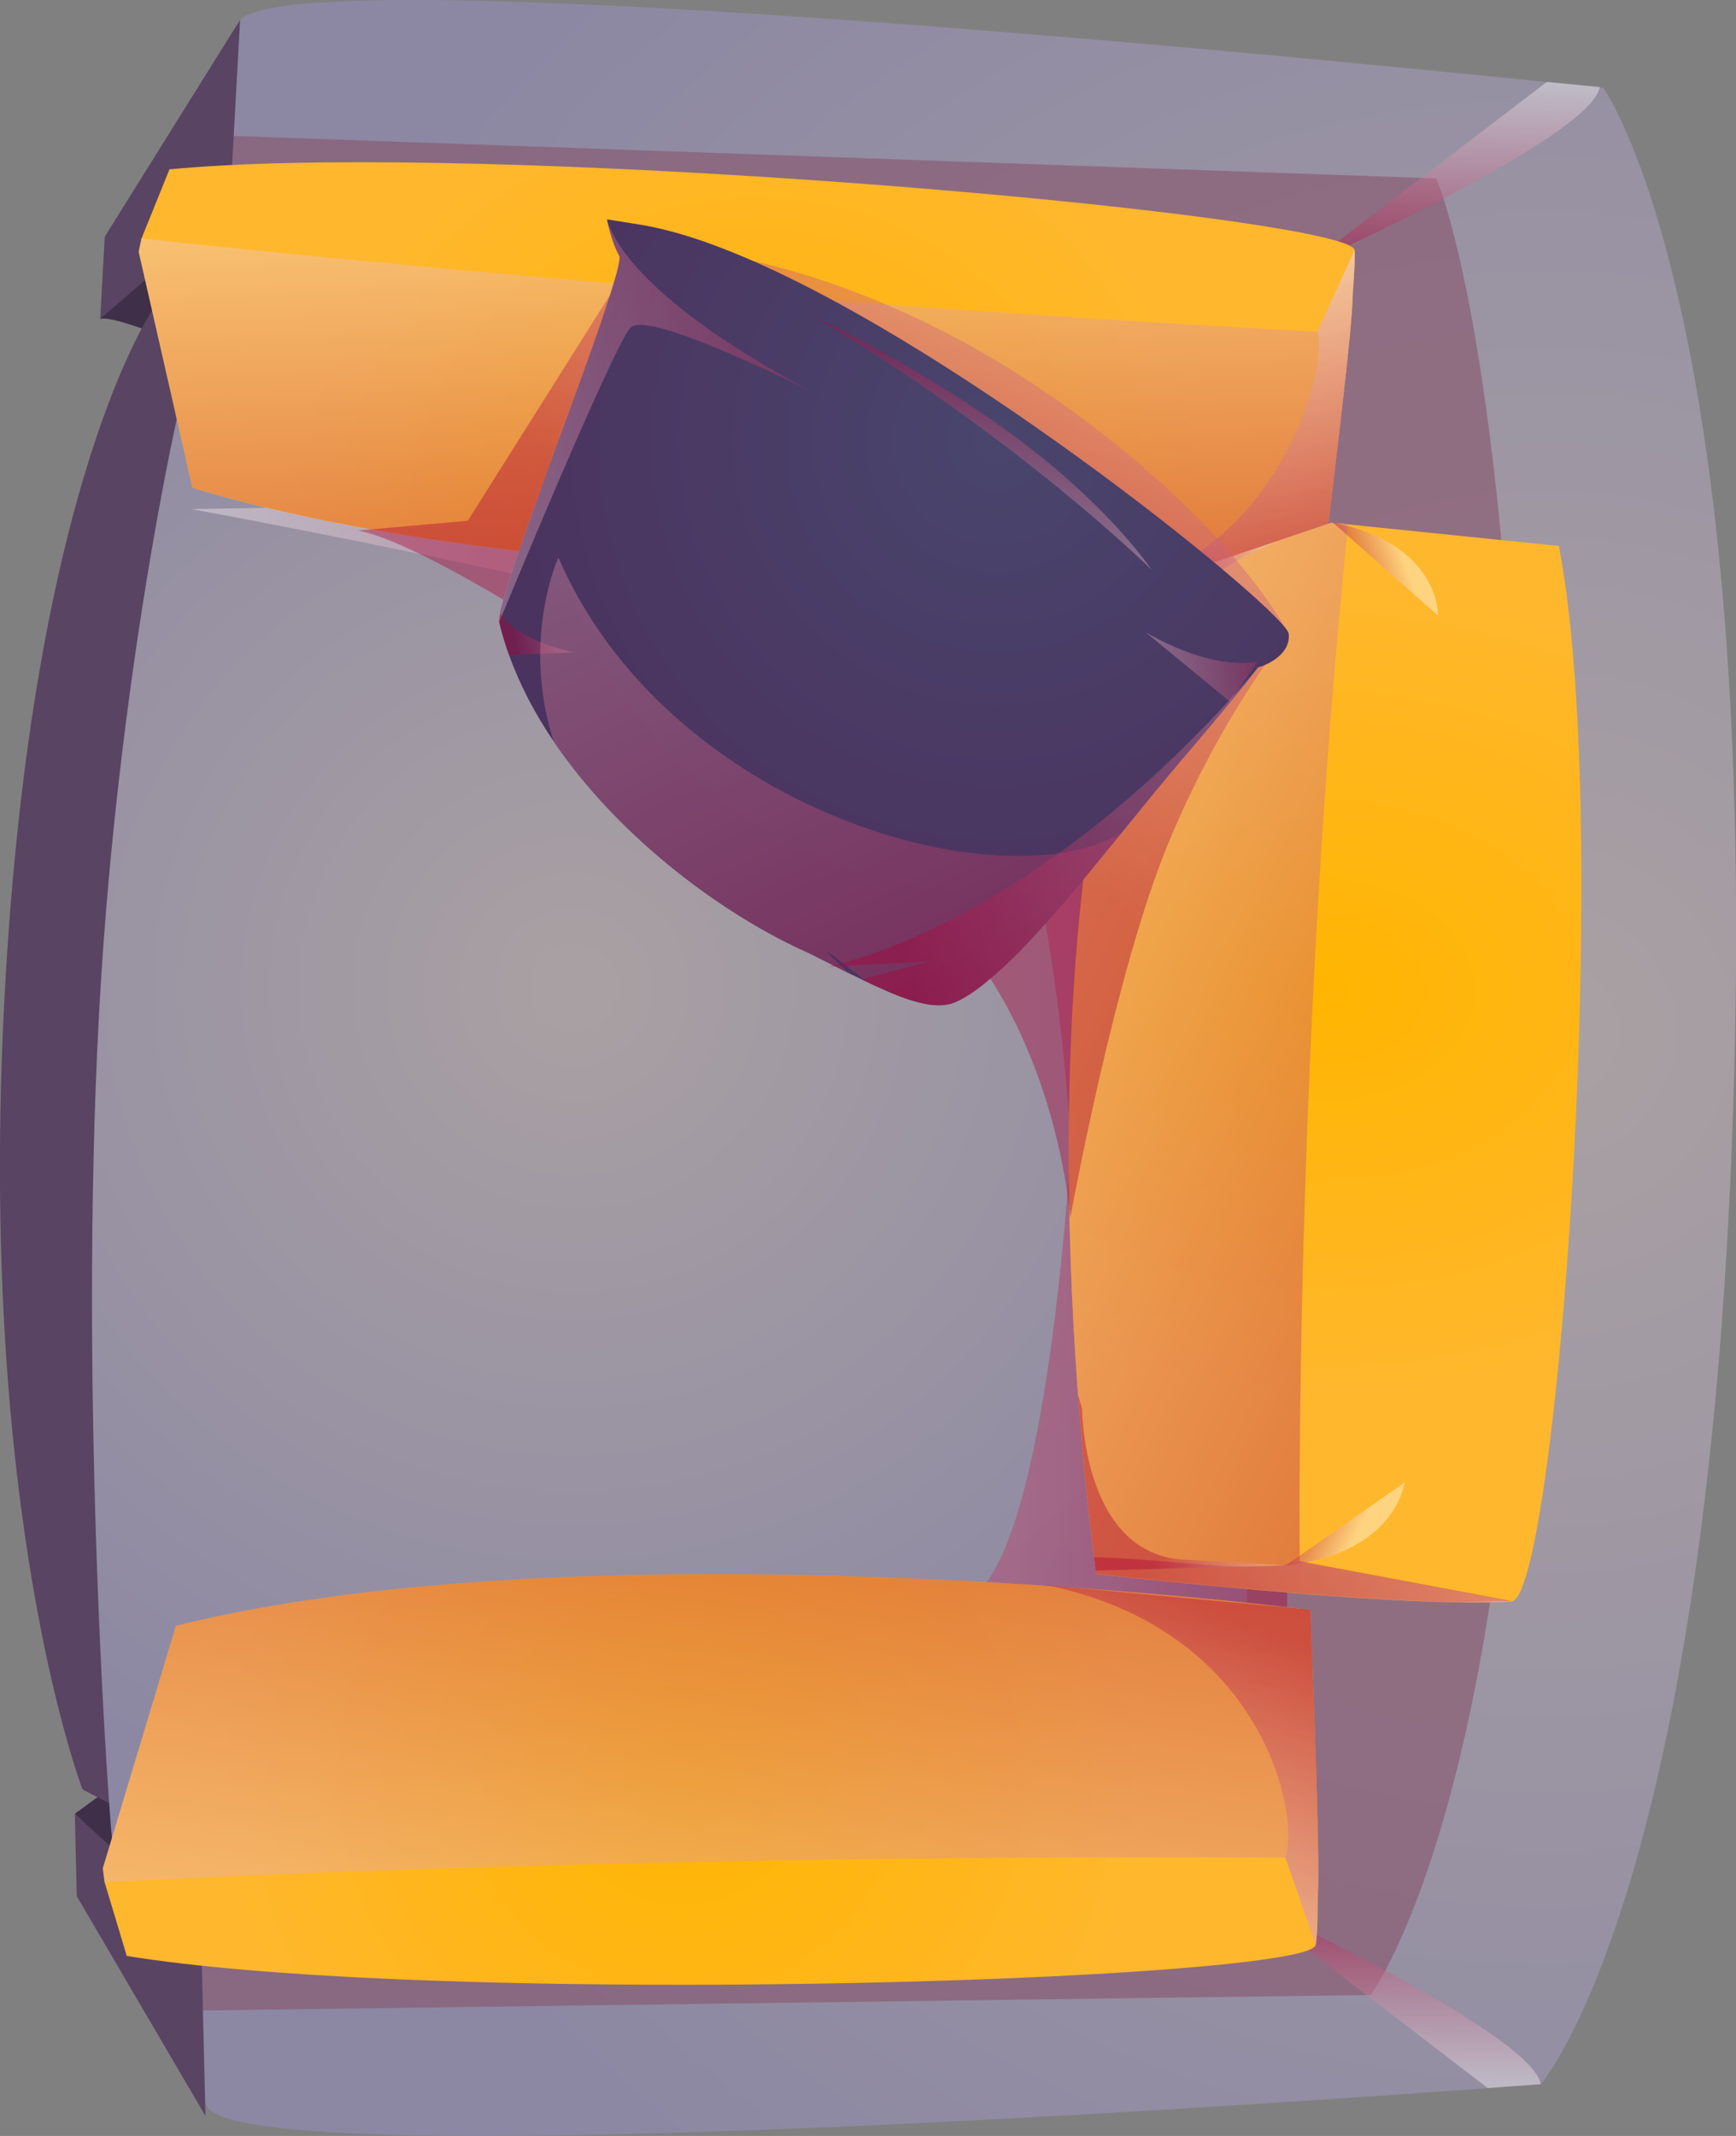 <?xml version="1.0" encoding="UTF-8"?>
<svg xmlns="http://www.w3.org/2000/svg" xmlns:xlink="http://www.w3.org/1999/xlink" viewBox="0 0 99.27 122.1">
  <rect x="0" y="0" width="99.27" height="122.1" fill="#808080" stroke="none"/>
  <defs>
    <style>
      .cls-1 {
        fill: url(#_Áåçûìÿííûé_ãðàäèåíò_271-16);
      }

      .cls-1, .cls-2, .cls-3, .cls-4, .cls-5, .cls-6, .cls-7, .cls-8, .cls-9, .cls-10, .cls-11, .cls-12, .cls-13, .cls-14, .cls-15, .cls-16, .cls-17, .cls-18, .cls-19, .cls-20, .cls-21, .cls-22, .cls-23 {
        mix-blend-mode: multiply;
      }

      .cls-1, .cls-2, .cls-3, .cls-4, .cls-5, .cls-6, .cls-7, .cls-8, .cls-9, .cls-10, .cls-11, .cls-12, .cls-13, .cls-14, .cls-15, .cls-16, .cls-18, .cls-19, .cls-20, .cls-21, .cls-22, .cls-23 {
        opacity: .4;
      }

      .cls-24 {
        fill: url(#_Áåçûìÿííûé_ãðàäèåíò_42-2);
      }

      .cls-2 {
        fill: url(#_Áåçûìÿííûé_ãðàäèåíò_271-7);
      }

      .cls-3 {
        fill: url(#_Áåçûìÿííûé_ãðàäèåíò_271-21);
      }

      .cls-25 {
        fill: url(#_Áåçûìÿííûé_ãðàäèåíò_42);
      }

      .cls-4 {
        fill: url(#_Áåçûìÿííûé_ãðàäèåíò_271-9);
      }

      .cls-5 {
        fill: url(#_Áåçûìÿííûé_ãðàäèåíò_271-12);
      }

      .cls-6 {
        fill: url(#_Áåçûìÿííûé_ãðàäèåíò_271-5);
      }

      .cls-26 {
        fill: url(#_Áåçûìÿííûé_ãðàäèåíò_215-2);
      }

      .cls-27 {
        isolation: isolate;
      }

      .cls-28 {
        fill: #3f2f49;
      }

      .cls-7 {
        fill: url(#_Áåçûìÿííûé_ãðàäèåíò_271-10);
      }

      .cls-8 {
        fill: url(#_Áåçûìÿííûé_ãðàäèåíò_271);
      }

      .cls-9 {
        fill: url(#_Áåçûìÿííûé_ãðàäèåíò_271-22);
      }

      .cls-10 {
        fill: url(#_Áåçûìÿííûé_ãðàäèåíò_271-11);
      }

      .cls-11 {
        fill: url(#_Áåçûìÿííûé_ãðàäèåíò_271-20);
      }

      .cls-12 {
        fill: url(#_Áåçûìÿííûé_ãðàäèåíò_271-2);
      }

      .cls-29 {
        fill: url(#_Áåçûìÿííûé_ãðàäèåíò_9);
      }

      .cls-13 {
        fill: url(#_Áåçûìÿííûé_ãðàäèåíò_271-15);
      }

      .cls-30 {
        fill: url(#_Áåçûìÿííûé_ãðàäèåíò_42-3);
      }

      .cls-14 {
        fill: url(#_Áåçûìÿííûé_ãðàäèåíò_271-4);
      }

      .cls-15 {
        fill: url(#_Áåçûìÿííûé_ãðàäèåíò_271-14);
      }

      .cls-31 {
        fill: url(#_Áåçûìÿííûé_ãðàäèåíò_215);
      }

      .cls-16 {
        fill: url(#_Áåçûìÿííûé_ãðàäèåíò_271-8);
      }

      .cls-17 {
        fill: #88546d;
        opacity: .6;
      }

      .cls-18 {
        fill: url(#_Áåçûìÿííûé_ãðàäèåíò_271-19);
      }

      .cls-32 {
        fill: #594463;
      }

      .cls-19 {
        fill: url(#_Áåçûìÿííûé_ãðàäèåíò_271-17);
      }

      .cls-20 {
        fill: url(#_Áåçûìÿííûé_ãðàäèåíò_271-6);
      }

      .cls-21 {
        fill: url(#_Áåçûìÿííûé_ãðàäèåíò_271-18);
      }

      .cls-22 {
        fill: url(#_Áåçûìÿííûé_ãðàäèåíò_271-13);
      }

      .cls-23 {
        fill: url(#_Áåçûìÿííûé_ãðàäèåíò_271-3);
      }
    </style>
    <radialGradient id="_Áåçûìÿííûé_ãðàäèåíò_215" data-name="Áåçûìÿííûé ãðàäèåíò 215" cx="88.47" cy="58.99" fx="88.47" fy="58.99" r="82.06" gradientUnits="userSpaceOnUse">
      <stop offset=".03" stop-color="#a9a0a3"/>
      <stop offset=".99" stop-color="#8c88a3"/>
    </radialGradient>
    <linearGradient id="_Áåçûìÿííûé_ãðàäèåíò_271" data-name="Áåçûìÿííûé ãðàäèåíò 271" x1="-1854.97" y1="-529.84" x2="-1844.23" y2="-529.84" gradientTransform="translate(633.86 -1728.45) rotate(-89.24)" gradientUnits="userSpaceOnUse">
      <stop offset="0" stop-color="#fff"/>
      <stop offset=".98" stop-color="#aa0038"/>
    </linearGradient>
    <linearGradient id="_Áåçûìÿííûé_ãðàäèåíò_271-2" data-name="Áåçûìÿííûé ãðàäèåíò 271" x1="699.28" y1="-526.96" x2="709.91" y2="-526.96" gradientTransform="translate(619.4 -687.59) rotate(90.76) scale(1 -1)" xlink:href="#_Áåçûìÿííûé_ãðàäèåíò_271"/>
    <radialGradient id="_Áåçûìÿííûé_ãðàäèåíò_215-2" data-name="Áåçûìÿííûé ãðàäèåíò 215" cx="32.81" cy="56.46" fx="32.81" fy="56.46" r="50.43" xlink:href="#_Áåçûìÿííûé_ãðàäèåíò_215"/>
    <linearGradient id="_Áåçûìÿííûé_ãðàäèåíò_271-3" data-name="Áåçûìÿííûé ãðàäèåíò 271" x1="254.07" y1="-516.42" x2="361.5" y2="-601.45" gradientTransform="translate(598.64 -233.88) rotate(91.77) scale(1.18 -1)" xlink:href="#_Áåçûìÿííûé_ãðàäèåíò_271"/>
    <linearGradient id="_Áåçûìÿííûé_ãðàäèåíò_271-4" data-name="Áåçûìÿííûé ãðàäèåíò 271" x1="-1837.74" y1="-538" x2="-1828.21" y2="-545.54" xlink:href="#_Áåçûìÿííûé_ãðàäèåíò_271"/>
    <linearGradient id="_Áåçûìÿííûé_ãðàäèåíò_271-5" data-name="Áåçûìÿííûé ãðàäèåíò 271" x1="476.37" y1="-1917.21" x2="474.57" y2="-1979.65" gradientTransform="translate(-1901.78 -434.87) rotate(90.76)" xlink:href="#_Áåçûìÿííûé_ãðàäèåíò_271"/>
    <radialGradient id="_Áåçûìÿííûé_ãðàäèåíò_42" data-name="Áåçûìÿííûé ãðàäèåíò 42" cx="-148.29" cy="-2754.56" fx="-148.29" fy="-2754.56" r="31.52" gradientTransform="translate(428.37 -2094.31) rotate(4.74) scale(.82 -.78) skewX(2.21)" gradientUnits="userSpaceOnUse">
      <stop offset="0" stop-color="#ffb500"/>
      <stop offset="1" stop-color="#ffb72d"/>
    </radialGradient>
    <linearGradient id="_Áåçûìÿííûé_ãðàäèåíò_271-6" data-name="Áåçûìÿííûé ãðàäèåíò 271" x1="42.36" y1="6.35" x2="43.67" y2="37.65" gradientTransform="matrix(1,0,0,1,0,0)" xlink:href="#_Áåçûìÿííûé_ãðàäèåíò_271"/>
    <linearGradient id="_Áåçûìÿííûé_ãðàäèåíò_271-7" data-name="Áåçûìÿííûé ãðàäèåíò 271" x1="-153.56" y1="-2432.27" x2="-144.73" y2="-2454.85" gradientTransform="translate(429.59 -2294.92) rotate(5.79) scale(.83 -.96)" xlink:href="#_Áåçûìÿííûé_ãðàäèåíò_271"/>
    <radialGradient id="_Áåçûìÿííûé_ãðàäèåíò_42-2" data-name="Áåçûìÿííûé ãðàäèåíò 42" cx="-398.24" cy="358.94" fx="-398.24" fy="358.94" r="31.52" gradientTransform="translate(357.84 -196.85) rotate(-1.4) scale(.83 .81) skewX(.85)" xlink:href="#_Áåçûìÿííûé_ãðàäèåíò_42"/>
    <linearGradient id="_Áåçûìÿííûé_ãðàäèåíò_271-8" data-name="Áåçûìÿííûé ãðàäèåíò 271" x1="38.47" y1="125.37" x2="44.47" y2="78.33" gradientTransform="matrix(1,0,0,1,0,0)" xlink:href="#_Áåçûìÿííûé_ãðàäèåíò_271"/>
    <linearGradient id="_Áåçûìÿííûé_ãðàäèåíò_271-9" data-name="Áåçûìÿííûé ãðàäèåíò 271" x1="-357.13" y1="57.24" x2="-348.26" y2="34.56" gradientTransform="translate(356.81 47.68) rotate(-1.78) scale(.83 1)" xlink:href="#_Áåçûìÿííûé_ãðàäèåíò_271"/>
    <radialGradient id="_Áåçûìÿííûé_ãðàäèåíò_42-3" data-name="Áåçûìÿííûé ãðàäèåíò 42" cx="975.38" cy="-470.1" fx="975.38" fy="-470.1" r="31.33" gradientTransform="translate(592.25 -634.36) rotate(93.77) scale(.73 -1) skewX(-1.9)" xlink:href="#_Áåçûìÿííûé_ãðàäèåíò_42"/>
    <linearGradient id="_Áåçûìÿííûé_ãðàäèåíò_271-10" data-name="Áåçûìÿííûé ãðàäèåíò 271" x1="423.68" y1="-2001.76" x2="444.99" y2="-2056.25" gradientTransform="translate(-1933.25 -495.04) rotate(93.39)" xlink:href="#_Áåçûìÿííûé_ãðàäèåíò_271"/>
    <linearGradient id="_Áåçûìÿííûé_ãðàäèåíò_271-11" data-name="Áåçûìÿííûé ãðàäèåíò 271" x1="613.12" y1="-468.89" x2="624.02" y2="-496.75" gradientTransform="translate(591.77 -467.09) rotate(92.98) scale(.94 -1)" xlink:href="#_Áåçûìÿííûé_ãðàäèåíò_271"/>
    <linearGradient id="_Áåçûìÿííûé_ãðàäèåíò_271-12" data-name="Áåçûìÿííûé ãðàäèåíò 271" x1="558.46" y1="-484.85" x2="559.62" y2="-487.8" gradientTransform="translate(591.77 -467.09) rotate(92.98) scale(.94 -1)" xlink:href="#_Áåçûìÿííûé_ãðàäèåíò_271"/>
    <linearGradient id="_Áåçûìÿííûé_ãðàäèåíò_271-13" data-name="Áåçûìÿííûé ãðàäèåíò 271" x1="-1792.94" y1="-468.11" x2="-1791.77" y2="-471.09" gradientTransform="translate(656.54 -1563.95) rotate(-86.21) scale(.94 1)" xlink:href="#_Áåçûìÿííûé_ãðàäèåíò_271"/>
    <linearGradient id="_Áåçûìÿííûé_ãðàäèåíò_271-14" data-name="Áåçûìÿííûé ãðàäèåíò 271" x1="411.01" y1="-2034.66" x2="411.1" y2="-2028.54" gradientTransform="translate(-1933.25 -495.04) rotate(93.39)" xlink:href="#_Áåçûìÿííûé_ãðàäèåíò_271"/>
    <linearGradient id="_Áåçûìÿííûé_ãðàäèåíò_271-15" data-name="Áåçûìÿííûé ãðàäèåíò 271" x1="460.64" y1="-2039.01" x2="460.77" y2="-2030.3" gradientTransform="translate(-1933.25 -495.04) rotate(93.39)" xlink:href="#_Áåçûìÿííûé_ãðàäèåíò_271"/>
    <linearGradient id="_Áåçûìÿííûé_ãðàäèåíò_271-16" data-name="Áåçûìÿííûé ãðàäèåíò 271" x1="80.35" y1="-1.27" x2="47.92" y2="40.77" gradientTransform="matrix(1,0,0,1,0,0)" xlink:href="#_Áåçûìÿííûé_ãðàäèåíò_271"/>
    <radialGradient id="_Áåçûìÿííûé_ãðàäèåíò_9" data-name="Áåçûìÿííûé ãðàäèåíò 9" cx="56.99" cy="25.21" fx="56.99" fy="25.21" r="28.42" gradientUnits="userSpaceOnUse">
      <stop offset=".02" stop-color="#49456c"/>
      <stop offset=".99" stop-color="#4a335f"/>
    </radialGradient>
    <linearGradient id="_Áåçûìÿííûé_ãðàäèåíò_271-17" data-name="Áåçûìÿííûé ãðàäèåíò 271" x1="514.29" y1="-1450.28" x2="519.16" y2="-1488.52" gradientTransform="translate(-1519.82 -68.39) rotate(74.01)" xlink:href="#_Áåçûìÿííûé_ãðàäèåíò_271"/>
    <linearGradient id="_Áåçûìÿííûé_ãðàäèåíò_271-18" data-name="Áåçûìÿííûé ãðàäèåíò 271" x1="539.12" y1="-1491.49" x2="540.63" y2="-1503.34" gradientTransform="translate(-1519.82 -68.39) rotate(74.01)" xlink:href="#_Áåçûìÿííûé_ãðàäèåíò_271"/>
    <linearGradient id="_Áåçûìÿííûé_ãðàäèåíò_271-19" data-name="Áåçûìÿííûé ãðàäèåíò 271" x1="527.96" y1="-1466.44" x2="527.62" y2="-1460.24" gradientTransform="translate(-1519.82 -68.39) rotate(74.01)" xlink:href="#_Áåçûìÿííûé_ãðàäèåíò_271"/>
    <linearGradient id="_Áåçûìÿííûé_ãðàäèåíò_271-20" data-name="Áåçûìÿííûé ãðàäèåíò 271" x1="21.83" y1="-7.63" x2="61.31" y2="72.07" gradientTransform="matrix(1,0,0,1,0,0)" xlink:href="#_Áåçûìÿííûé_ãðàäèåíò_271"/>
    <linearGradient id="_Áåçûìÿííûé_ãðàäèåíò_271-21" data-name="Áåçûìÿííûé ãðàäèåíò 271" x1="549.53" y1="-1521.4" x2="547.04" y2="-1476.27" gradientTransform="translate(-1519.82 -68.39) rotate(74.01)" xlink:href="#_Áåçûìÿííûé_ãðàäèåíò_271"/>
    <linearGradient id="_Áåçûìÿííûé_ãðàäèåíò_271-22" data-name="Áåçûìÿííûé ãðàäèåíò 271" x1="54.09" y1="32.88" x2="57.33" y2="20.44" gradientTransform="matrix(1,0,0,1,0,0)" xlink:href="#_Áåçûìÿííûé_ãðàäèåíò_271"/>
  </defs>
  <g class="cls-27">
    <g id="Layer_1" data-name="Layer 1">
      <g>
        <g>
          <path class="cls-28" d="m5.73,18.23c1.13-.31,8.76,3.18,8.76,3.18l-2.68,76.78-7.53,5.49,11.53,11.27,3.12-101.77-9.56-.11-3.64,5.14Z"/>
          <path class="cls-32" d="m14.47,10.39l-5.64,7.16S1.84,27.33.26,56.97c-1.58,29.65,4.46,45.32,4.46,45.32l9.58,5,.17-96.91Z"/>
          <g>
            <path class="cls-31" d="m13.73,1.13c4-4,77.96,3.9,77.96,3.9,0,0,8.69,12.15,7.47,56.57-1.27,46.32-11.05,57.54-11.05,57.54,0,0-75.65,5.86-76.35,1.08-.89-6.1-2.02-115.09,1.97-119.1Z"/>
            <path class="cls-17" d="m11.46,114.93l66.92-.89s9.16-12.24,8.8-54.25c-.34-39.2-5.05-49.59-5.05-49.59L13.34,7.77l-3.11,25.45,1.23,81.71Z"/>
            <path class="cls-8" d="m88.1,119.14c-.43-2.92-17.27-10.71-17.27-10.71l14.24,10.93,3.03-.22Z"/>
            <path class="cls-12" d="m91.48,4.98c-.52,2.91-16.72,10.15-16.72,10.15l13.7-10.45,3.02.29Z"/>
          </g>
          <g>
            <path class="cls-26" d="m52.88,106.78c1.1-.02,2.17-.04,3.2-.07h.04c7.69-.17,13.34-.5,13.93-1.02,2.04-1.76,2.38-83.91,2.38-83.91,0,0-55.76-5.86-60.92-3.02-.53.29-4.7,18.26-5.84,39.06-1.21,22.11.63,47.15.8,47.87.05.21.1.33.15.36.36.2,3.35.38,7.87.52h0c9.55.3,25.88.42,38.38.21Z"/>
            <path class="cls-23" d="m52.82,110.95l-1.71-.18c-16.36-.52-39.72-2.67-42.42-2.92-.58.55-1.33,1.23-2.27,1.98.05.22.1.35.15.38.36.21,3.35.4,7.87.54h0c9.55.31,25.88.42,38.38.2Z"/>
          </g>
          <path class="cls-14" d="m65.77,97.17l4.11.1-3.68.2c-.11-.09-.25-.19-.44-.3Z"/>
          <path class="cls-6" d="m10.99,29.11s39.73,7.22,44.44,11.65,5.81,24.62,5.81,24.62c0,0-1.17,21.38-5.17,25.46-4,4.09-45.09,7.26-45.09,7.26l62.6,5.72.14-75.76-62.73,1.04Z"/>
          <polygon class="cls-32" points="13.73 1.13 5.99 13.53 5.73 18.23 13.14 11.83 13.73 1.13"/>
          <polygon class="cls-32" points="11.75 120.96 4.39 108.39 4.28 103.69 11.49 110.25 11.75 120.96"/>
          <g>
            <path class="cls-25" d="m75.63,32.58c1.91-15.34,1.67-15.1,1.73-15.79v-.05c.09-1.18.13-2.05.1-2.43-.02-.28-1.02-.6-2.75-.95-10.61-2.15-49.08-5.19-65.02-3.68l-1.6,3.96-.16.75,3.07,13.49c21.49,6.53,56.84,5.11,63.52,4.77.63-.03,1.01-.05,1.09-.06h.02Z"/>
            <path class="cls-20" d="m75.63,32.58c1.91-15.34,1.67-15.1,1.73-15.79v-.05s.1-2.43.1-2.43l-2.13,4.65s-33.48-1.67-67.24-5.33l-.16.75,3.07,13.49c21.49,6.53,56.84,5.11,63.52,4.77.09,0,.18-.01.26-.01.11,0,.2-.01.29-.01.19-.01.33-.02.42-.02.06,0,.1,0,.12,0h.02Z"/>
            <path class="cls-2" d="m75.63,32.58c1.91-15.34,1.67-15.1,1.73-15.79v-.05c.09-1.18.13-2.05.1-2.43l-2.13,4.65c.67,2.23-2.31,11.67-9.71,14.01.09,0,9.09-.35,9.18-.35.11,0,.2-.01.29-.01.19-.01.33-.02.42-.02.06,0,.1,0,.12,0h.02Z"/>
          </g>
          <g>
            <path class="cls-24" d="m74.93,92.04c.64,16.09.42,15.83.42,16.55v.05c0,1.23-.04,2.15-.11,2.53-.05.29-1.06.57-2.82.82-10.76,1.58-49.4,2.37-65.17-.18l-1.27-4.22-.1-.79,4.18-13.86c21.98-5.47,57.13-1.81,63.77-1.04.63.07,1,.12,1.08.13h.02Z"/>
            <path class="cls-16" d="m74.93,92.04c.64,16.09.42,15.83.42,16.55v.05s-.11,2.53-.11,2.53l-1.74-4.98s-33.54-.33-67.52,1.4l-.1-.79,4.18-13.86c21.98-5.47,57.13-1.81,63.77-1.04.09.01.18.02.26.03.11.02.2.03.29.03.19.02.32.04.42.05.05,0,.1.01.11.02h.02Z"/>
            <path class="cls-4" d="m74.93,92.04c.64,16.09.42,15.83.42,16.55v.05c0,1.23-.04,2.15-.11,2.53l-1.74-4.98c.85-2.28-1.14-13.05-13.7-15.58.09.01,14.21,1.32,14.29,1.32.11.02.2.03.29.03.19.02.32.04.42.05.05,0,.1.01.11.02h.02Z"/>
          </g>
          <g>
            <g>
              <path class="cls-30" d="m62.69,89.98s13.95,1.55,20.56,1.61h.06c1.52.01,2.65,0,3.13-.05.36-.04.73-.94,1.1-2.49,2.25-9.53,4.31-43.8,1.6-57.84l-12.04-1.23-.97-.1-10.36,3.52c-7.37,19.42-3.97,49.69-3.21,55.59.07.56.12.89.13.96v.02Z"/>
              <path class="cls-7" d="m62.69,89.98v-.02s-.01-.05-.02-.1c0-.02,0-.05-.01-.08-.01-.07-.03-.17-.04-.29,0-.08-.02-.16-.03-.26,0-.07-.02-.15-.03-.23-.2-1.58-.59-4.89-.92-9.28-.67-9.18-1.03-23.06,1.27-35.64.27-1.53.59-3.03.96-4.5h0c.26-1.07.55-2.12.86-3.15.3-1.01.64-2,1-2.95.01-.03.03-.06.03-.09l7.12-2.42,3.24-1.1.72.07.25.02c-3.09,30.13-2.77,59.28-2.77,59.28l12.1,2.28-3.13.06h-.06c-6.6-.07-20.56-1.62-20.56-1.62Z"/>
              <path class="cls-10" d="m62.69,89.98s13.95,1.55,20.56,1.61h.06c1.52.01,2.65,0,3.13-.05l-12.1-2.27c-2.84.72-7.58-.16-11.78-.26.01.08.02.16.03.23.02.09.03.18.03.26.02.17.04.29.05.37,0,.05.01.09.02.1v.02Z"/>
              <path class="cls-5" d="m76.21,29.86c6.17,1.26,6.03,5.34,6.03,5.34l-6.03-5.34Z"/>
              <path class="cls-22" d="m73.54,89.48c6.31-.68,6.78-4.74,6.78-4.74l-6.78,4.74Z"/>
            </g>
            <path class="cls-15" d="m63.87,39.59c.26-1.07.55-2.12.86-3.14.3-1.01.64-2,1-2.95.01-.03.03-.06.03-.09l7.12-2.42h.03c-6,2.59-8.24,6.44-9.05,8.6Z"/>
            <path class="cls-13" d="m62.66,89.78c-.01-.07-.03-.17-.04-.29,0-.08-.02-.16-.03-.26,0-.07-.02-.15-.03-.23-.2-1.58-.59-4.89-.92-9.28l.24.82s.01,8.3,5.83,8.62l5.82.32-10.88.3Z"/>
          </g>
        </g>
        <g>
          <path class="cls-1" d="m20.44,30.32c5.48.98,25.77,15.04,32.89,21.65s7.87,17.66,7.87,17.66c0,0,2.53-14.01,5.62-21.46s6.85-11.95,6.85-11.95c0,0-2.43-4.95-10.32-11.19-14.34-11.34-26.71-10.96-26.71-10.96l-9.89,15.7-6.33.56Z"/>
          <path class="cls-29" d="m72.07,38.1h0c-.07.03-.12.04-.12.04v.02s-.02.01-.03.01c-.08.12-.35.46-.77.99-.79.96-2.08,2.54-3.65,4.36h0c-1.04,1.22-2.18,2.63-3.36,4.08-1.75,2.15-3.57,4.38-5.27,6.19-.2.21-.39.4-.57.6-.5.5-.97.95-1.43,1.35-.2.17-.38.32-.56.47-.63.51-1.22.89-1.76,1.11-1.06.42-2.64-.1-4.45-.94-.17-.07-.34-.15-.52-.25-.02,0-.05-.02-.07-.03-.07-.04-.14-.07-.21-.1-.22-.1-.43-.22-.67-.32-.03-.02-.06-.03-.09-.04-.25-.13-.51-.25-.76-.39-.03-.02-.07-.04-.11-.05-.44-.22-.88-.45-1.33-.67-.17-.08-.34-.16-.51-.24,0,0,0,0-.01,0h-.01c-4.95-2.32-10.59-6.66-14.14-11.89-1.06-1.57-1.94-3.23-2.55-4.93-.24-.63-.41-1.26-.57-1.89v-.03s-.01-.04-.01-.04c0-.09.01-.22.04-.38,0-.05.02-.11.03-.17.29-1.34,1.39-4.43,2.61-7.82.09-.24.18-.48.26-.73.02-.03.03-.07.04-.09.1-.28.2-.55.3-.83.18-.48.36-.97.53-1.45.06-.16.11-.3.17-.46.83-2.27,1.62-4.44,2.16-6.09.07-.21.13-.41.2-.6.4-1.27.62-2.11.53-2.27-.47-.82-.7-2.08-.7-2.08l1.88.3c1.11.18,2.33.51,3.62.95.73.26,1.49.55,2.25.87,12.95,5.46,31.09,20.36,31.23,21.56.13,1.17-1.19,1.75-1.61,1.89Z"/>
          <path class="cls-19" d="m28.54,35.56c-.31-1.35,7.34-20.13,6.86-20.95-.47-.82-.71-2.08-.71-2.08.7,2.14,3.1,4.34,5.71,6.2.06.05.13.09.19.14,2.06,1.44,4.23,2.68,5.79,3.5-1.69-.83-4.06-1.95-6.12-2.76-.02-.01-.03-.02-.05-.02-2.06-.81-3.79-1.3-4.17-.84-1.08,1.27-7.49,16.8-7.49,16.8Z"/>
          <path class="cls-21" d="m71.91,37.82c-2.9.51-6.41-1.69-6.41-1.69l4.83,3.98,1.59-2.3Z"/>
          <path class="cls-18" d="m32.85,37.29l-3.74.16c-.24-.63-.42-1.26-.57-1.89v-.03s.06-.47.06-.47c1.02,1.63,4.24,2.23,4.24,2.23Z"/>
          <path class="cls-11" d="m64.13,47.6c-1.75,2.15-3.57,4.38-5.27,6.19-.2.21-.39.4-.57.6-.5.5-.97.95-1.43,1.35-.2.17-.38.32-.56.47-.63.51-1.22.89-1.76,1.11-1.06.42-2.64-.1-4.45-.94-.17-.07-.34-.15-.52-.25-1.27-.98-2.26-1.76-2.27-1.76-.09.02.48.56,1.32,1.3-.03-.02-.06-.03-.09-.04-.25-.13-.51-.25-.76-.39-.03-.02-.07-.04-.11-.05-.44-.22-.88-.45-1.33-.67-.17-.08-.34-.16-.51-.24,0,0,0,0-.01,0h-.01c-4.95-2.32-10.59-6.66-14.14-11.89-.58-1.83-.78-3.53-.77-5.02,0-.23.01-.45.02-.66.14-2.93,1.02-4.84,1.02-4.84,6.29,14.53,25.48,19.81,32.2,15.73Z"/>
          <path class="cls-3" d="m54.54,57.31c-1.06.43-2.64-.1-4.45-.94-.19-.09-.39-.18-.59-.28-.07-.04-.14-.06-.21-.1l3.84-1.03-5.35.28-.49.03s.14-.02.38-.08c2.02-.48,11.75-3.3,22.58-15.12.14-.16.29-.32.44-.48.41-.46.82-.92,1.23-1.41-.08.12-.35.46-.77.98-.79.96-2.08,2.54-3.65,4.36h0c-2.58,3-5.78,7.24-8.63,10.27-.19.21-.38.4-.57.6-.5.5-.97.96-1.43,1.35-.2.17-.38.32-.56.47-.63.51-1.22.89-1.75,1.11Z"/>
          <path class="cls-9" d="m46.31,17.95c11.95,7.1,19.54,14.62,19.54,14.62,0,0-2.67-4.08-9.14-8.57-4.93-3.43-10.4-6.04-10.4-6.04Z"/>
        </g>
      </g>
    </g>
  </g>
</svg>